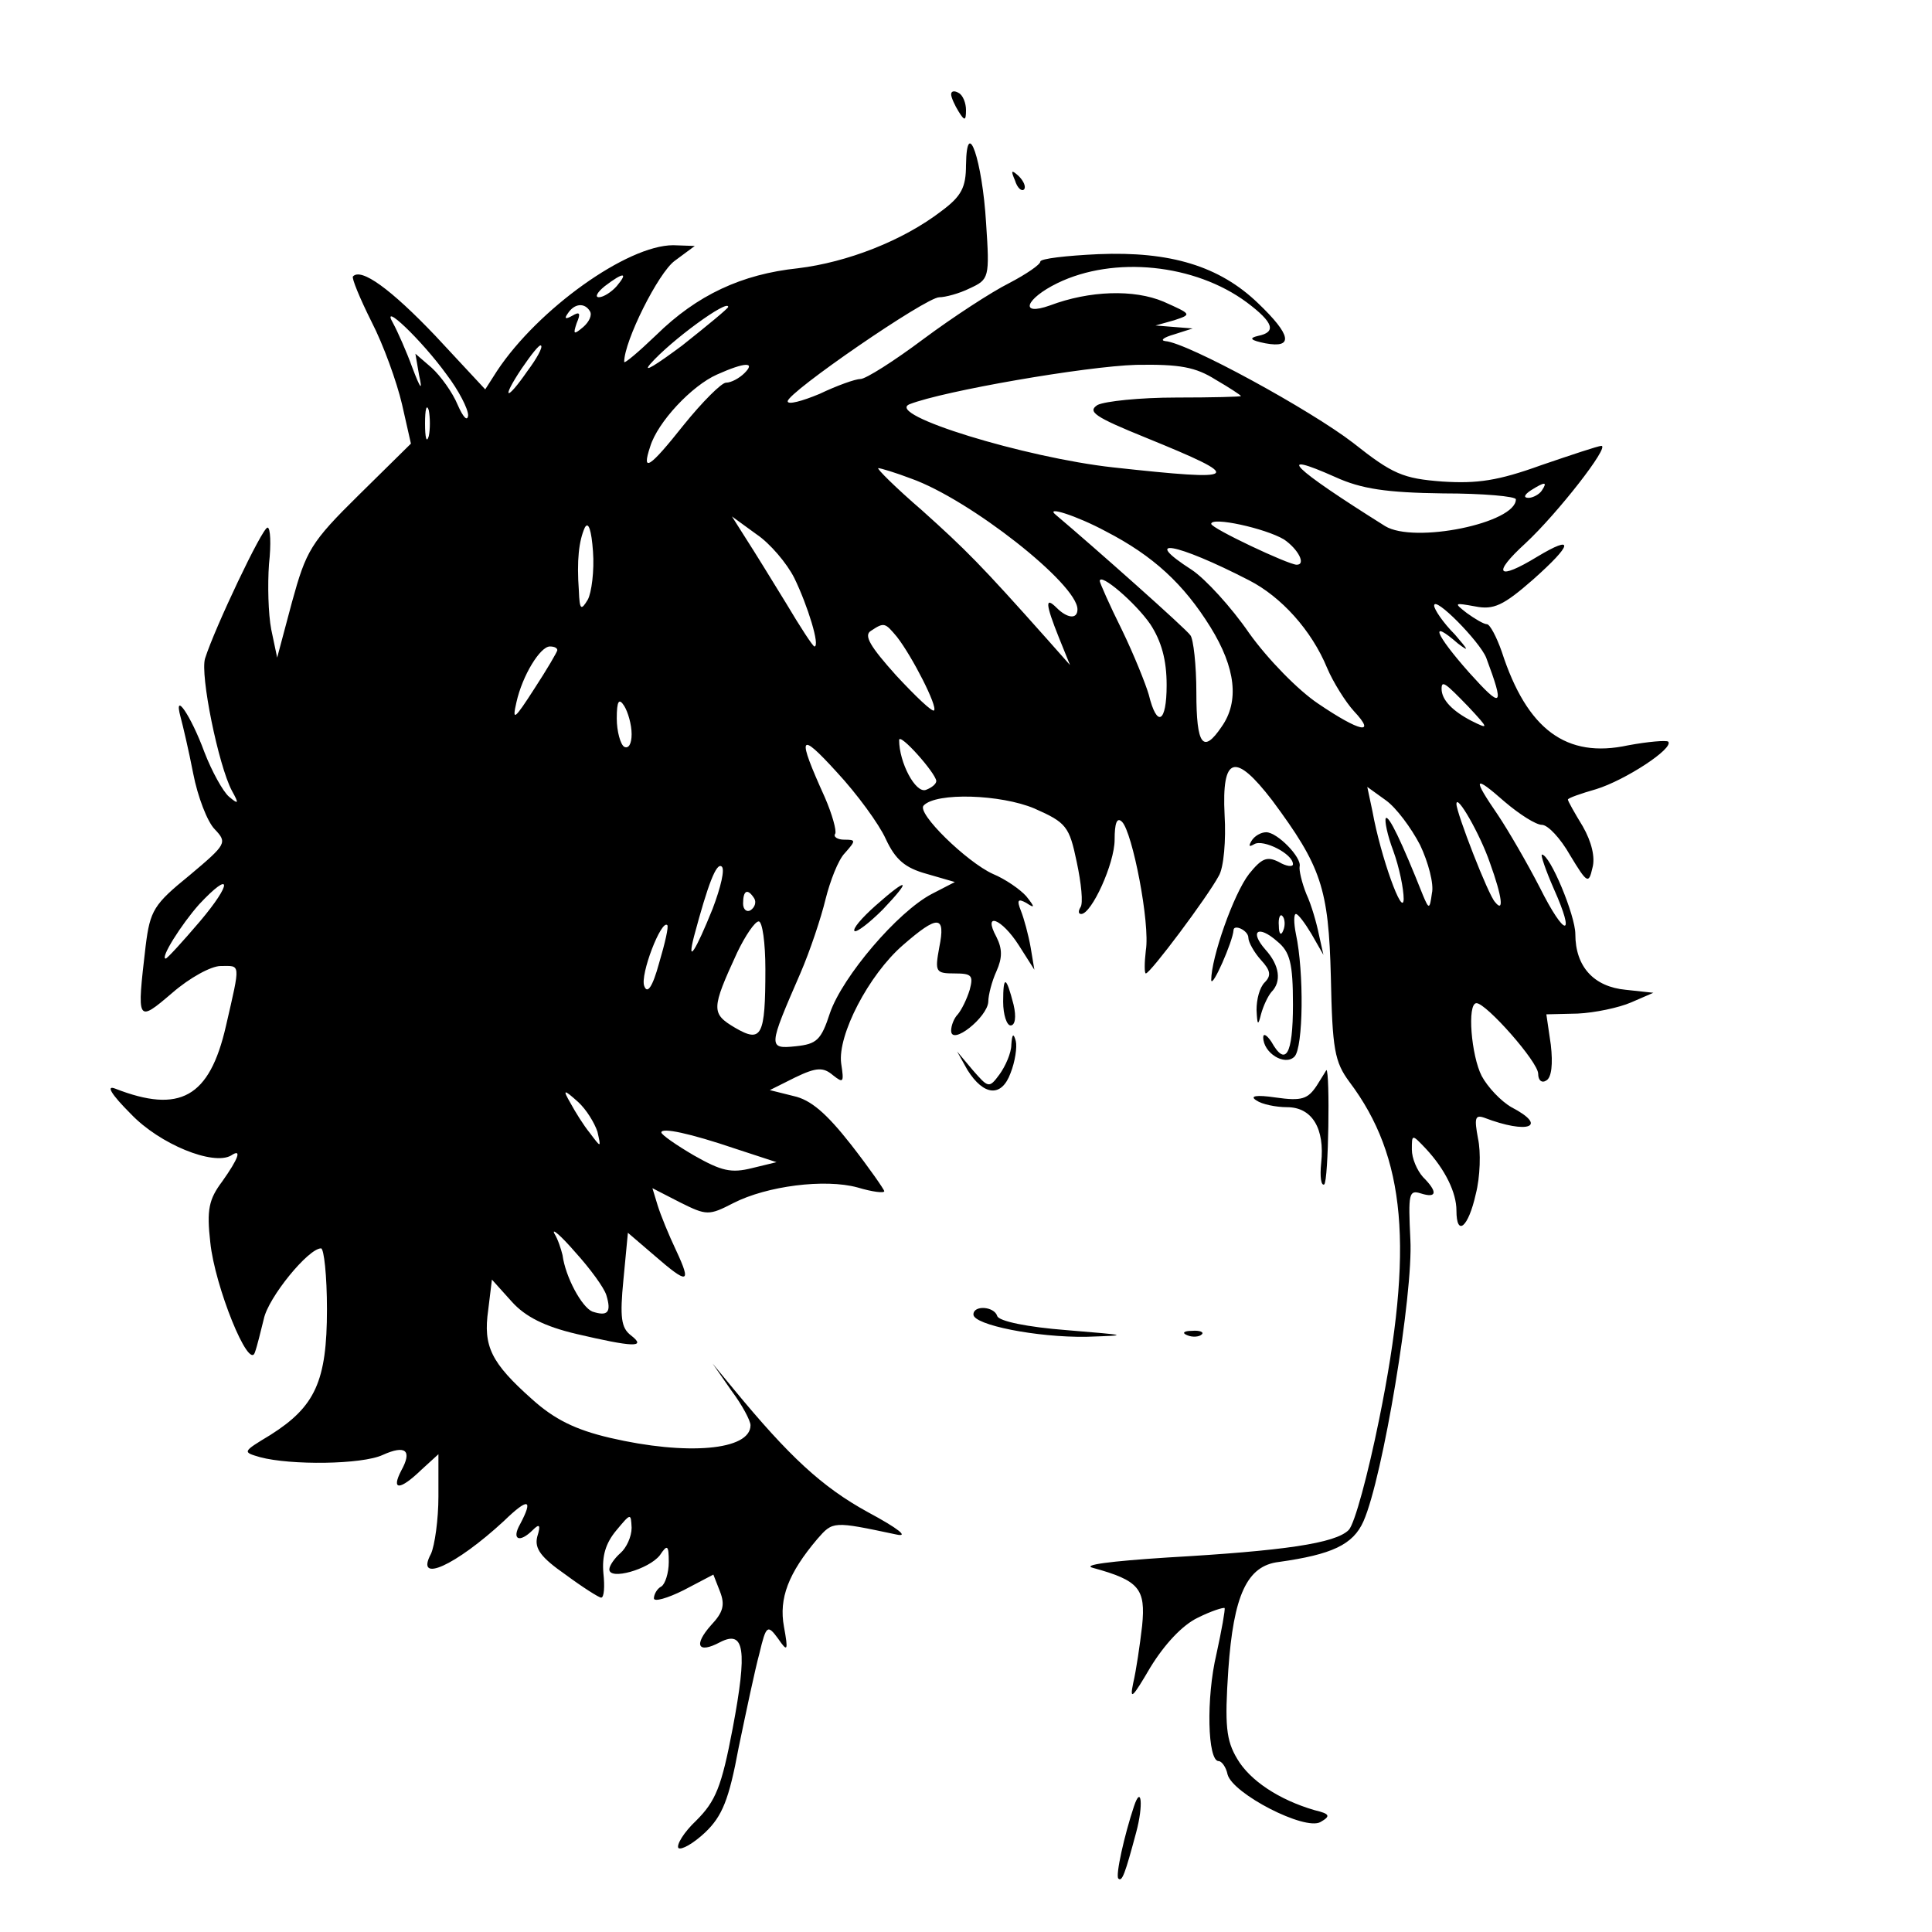 <?xml version="1.0" standalone="no"?>
<!DOCTYPE svg PUBLIC "-//W3C//DTD SVG 20010904//EN"
 "http://www.w3.org/TR/2001/REC-SVG-20010904/DTD/svg10.dtd">
<svg version="1.0" xmlns="http://www.w3.org/2000/svg"
 width="260pt" height="260pt" viewBox="0 0 260 260"
 preserveAspectRatio="xMidYMid meet">
<g transform="translate(0,260) scale(0.1,-0.1)"
fill="#000000" stroke="none">
<path d="M1280 2473 c0 -4 5 -15 10 -23 8 -13 10 -13 10 2 0 9 -4 20 -10 23
-5 3 -10 3 -10 -2z"/>
<path d="M1300 2378 c0 -30 -6 -42 -33 -62 -52 -40 -127 -69 -193 -77 -76 -8
-136 -36 -191 -90 -24 -23 -43 -39 -43 -36 0 28 46 120 68 136 l27 20 -29 1
c-62 0 -182 -86 -237 -169 l-16 -25 -67 72 c-60 63 -100 92 -111 80 -2 -2 9
-29 25 -61 16 -31 34 -81 41 -111 l12 -53 -70 -69 c-65 -64 -71 -75 -90 -144
l-20 -75 -8 38 c-4 21 -5 60 -3 88 3 27 2 49 -2 49 -7 0 -71 -135 -84 -176 -7
-22 18 -144 36 -178 10 -18 9 -19 -4 -8 -8 7 -23 34 -33 60 -18 49 -42 84 -32
47 3 -11 11 -45 17 -76 6 -31 19 -65 29 -75 17 -18 16 -20 -34 -62 -48 -39
-53 -47 -59 -95 -12 -103 -12 -104 36 -63 23 20 52 36 65 36 27 0 27 6 7 -81
-22 -96 -62 -118 -149 -84 -13 5 -5 -8 21 -34 39 -41 111 -70 135 -56 15 10
10 -4 -12 -35 -18 -24 -21 -38 -16 -82 6 -59 52 -173 60 -148 3 8 8 29 12 45
6 29 60 95 77 95 4 0 8 -37 8 -82 0 -97 -16 -131 -76 -169 -38 -23 -38 -23
-14 -30 41 -11 137 -10 165 3 31 14 40 6 25 -21 -14 -27 -2 -27 27 1 l23 21 0
-57 c0 -31 -5 -66 -10 -77 -22 -41 33 -16 98 44 33 32 40 30 22 -4 -12 -21 -1
-26 17 -8 9 9 11 7 6 -9 -4 -16 5 -28 38 -51 23 -17 45 -31 48 -31 4 0 5 15 3
33 -2 23 3 40 17 57 20 24 20 24 21 4 0 -12 -7 -27 -15 -34 -8 -7 -15 -17 -15
-22 0 -15 53 0 68 19 10 15 12 14 12 -9 0 -15 -5 -30 -10 -33 -6 -3 -10 -11
-10 -16 0 -5 18 0 40 11 l40 21 9 -23 c7 -18 4 -28 -12 -45 -24 -27 -18 -39
12 -23 33 17 37 -10 17 -116 -15 -79 -23 -98 -49 -124 -17 -16 -27 -33 -24
-37 4 -3 20 6 36 21 23 22 32 44 45 114 10 48 22 105 28 127 9 38 11 39 25 20
13 -19 14 -17 8 16 -7 38 6 72 45 118 21 24 21 24 106 6 18 -4 3 8 -38 30 -62
34 -106 75 -181 166 l-28 34 25 -36 c15 -20 26 -41 26 -47 0 -34 -86 -41 -189
-17 -47 11 -75 25 -105 52 -55 49 -66 71 -59 120 l5 41 27 -30 c18 -20 44 -33
86 -43 77 -18 96 -19 74 -2 -13 10 -15 24 -10 75 l6 63 35 -30 c46 -40 51 -39
30 6 -10 21 -21 48 -25 61 l-7 23 37 -19 c36 -18 39 -18 72 -1 45 23 123 33
167 21 20 -6 36 -8 36 -5 0 2 -20 31 -45 63 -33 42 -54 60 -77 65 l-32 8 34
17 c29 14 38 14 51 3 14 -11 15 -10 11 16 -5 38 37 119 83 159 47 41 58 41 49
-3 -6 -33 -5 -35 21 -35 23 0 25 -3 20 -22 -4 -13 -11 -27 -16 -33 -5 -5 -9
-15 -9 -22 0 -21 49 18 50 39 0 9 5 28 11 41 8 18 8 30 0 46 -19 35 7 25 30
-11 l21 -33 -5 30 c-3 17 -9 39 -13 49 -6 15 -4 17 7 11 12 -8 12 -6 0 9 -8 9
-28 23 -45 30 -35 16 -103 82 -93 92 17 18 104 15 149 -4 43 -19 47 -24 57
-72 6 -28 9 -56 5 -61 -3 -5 -3 -9 1 -9 14 0 45 68 45 100 0 22 3 31 10 24 14
-14 38 -137 32 -173 -2 -17 -2 -31 0 -31 6 0 83 103 98 131 7 11 10 49 8 82
-4 80 14 85 64 20 66 -89 76 -118 79 -238 2 -97 5 -114 25 -141 76 -101 87
-223 40 -454 -15 -74 -33 -141 -41 -149 -18 -18 -87 -28 -244 -37 -77 -5 -116
-10 -100 -14 62 -17 71 -28 66 -78 -3 -26 -8 -60 -12 -77 -5 -24 -1 -20 23 21
19 31 43 57 64 67 18 9 34 14 36 13 1 -2 -4 -30 -11 -62 -14 -59 -12 -144 3
-144 4 0 10 -8 12 -18 7 -26 104 -76 125 -64 14 8 13 11 -8 16 -48 14 -87 40
-104 69 -15 25 -17 45 -12 120 7 100 25 140 68 145 71 10 100 23 114 55 26 59
67 306 63 379 -3 62 -2 67 14 62 22 -7 23 2 3 22 -8 9 -15 25 -15 37 0 21 0
21 19 1 26 -28 41 -59 41 -83 0 -36 16 -23 26 22 6 23 7 57 3 75 -5 27 -4 32
8 28 60 -23 87 -12 37 14 -14 8 -32 27 -40 42 -14 27 -20 98 -7 98 13 0 83
-79 83 -95 0 -9 5 -13 11 -9 7 4 9 22 6 48 l-6 41 42 1 c23 1 56 8 72 15 l30
13 -37 4 c-43 4 -68 31 -68 75 0 25 -34 107 -45 107 -2 0 5 -21 16 -46 30 -67
15 -66 -19 2 -17 33 -42 76 -56 97 -35 51 -33 55 9 18 20 -17 42 -31 50 -31 8
0 25 -18 38 -41 23 -38 25 -39 30 -17 4 14 -1 35 -13 56 -11 18 -20 34 -20 36
0 2 17 8 38 14 39 12 105 55 97 64 -3 2 -27 0 -54 -5 -83 -18 -136 21 -170
126 -7 20 -16 37 -20 37 -4 0 -16 7 -27 15 -18 14 -17 14 11 9 25 -5 38 1 78
36 54 48 56 61 6 31 -54 -33 -62 -24 -16 18 43 40 114 131 102 131 -4 0 -40
-12 -81 -26 -58 -21 -86 -25 -133 -22 -53 4 -67 10 -120 52 -57 44 -223 135
-253 137 -7 1 -2 5 12 9 l25 8 -25 2 -25 2 25 7 c24 8 24 8 -14 25 -40 17
-100 15 -153 -5 -42 -15 -33 9 10 30 76 37 185 26 255 -26 36 -27 40 -40 15
-45 -13 -3 -10 -6 10 -10 38 -7 35 11 -10 54 -52 50 -118 70 -215 66 -43 -2
-78 -6 -78 -10 0 -4 -19 -17 -42 -29 -24 -12 -76 -46 -115 -75 -40 -30 -78
-54 -85 -54 -7 0 -32 -9 -55 -20 -24 -10 -43 -15 -43 -10 0 12 186 140 204
140 8 0 27 5 41 12 26 12 27 14 22 88 -5 84 -26 146 -27 78z m-470 -163 c-7
-8 -18 -15 -24 -15 -6 0 -2 7 8 15 25 19 32 19 16 0z m-36 -34 c3 -5 -1 -14
-9 -21 -13 -11 -14 -10 -9 5 6 14 4 16 -6 10 -9 -5 -11 -4 -6 3 9 14 23 15 30
3z m186 6 c0 -2 -28 -25 -62 -52 -35 -26 -54 -38 -43 -25 28 32 105 88 105 77z
m-379 -91 c16 -21 29 -46 29 -55 -1 -9 -7 -2 -14 14 -7 17 -23 39 -35 50 l-22
19 5 -29 c5 -22 2 -19 -9 10 -8 22 -20 49 -26 60 -18 31 38 -22 72 -69z m109
5 c-29 -42 -36 -39 -8 3 13 19 24 33 26 31 3 -2 -6 -18 -18 -34z m292 -3 c-7
-7 -18 -13 -25 -13 -6 0 -32 -26 -57 -57 -46 -58 -57 -65 -45 -29 10 33 56 82
90 97 38 17 52 17 37 2z m634 -9 c19 -11 34 -21 34 -22 0 -1 -39 -2 -87 -2
-49 0 -96 -5 -106 -10 -14 -9 -4 -16 65 -44 135 -55 130 -59 -44 -40 -118 13
-308 71 -274 85 46 18 237 51 305 53 59 1 80 -3 107 -20z m-1059 -76 c-3 -10
-5 -2 -5 17 0 19 2 27 5 18 2 -10 2 -26 0 -35z m1365 -77 c54 0 98 -4 98 -8 0
-32 -137 -60 -176 -36 -126 79 -150 103 -67 66 35 -16 69 -21 145 -22z m-716
20 c79 -28 224 -142 224 -176 0 -14 -14 -12 -28 2 -16 16 -15 5 3 -40 l15 -37
-31 35 c-89 100 -109 120 -168 173 -36 31 -62 57 -59 57 3 0 23 -6 44 -14z
m849 -16 c-3 -5 -12 -10 -18 -10 -7 0 -6 4 3 10 19 12 23 12 15 0z m-587 -55
c64 -33 105 -71 141 -129 34 -55 39 -100 15 -134 -25 -37 -34 -25 -34 46 0 37
-4 72 -8 77 -5 8 -130 119 -181 162 -16 13 28 -1 67 -22z m-697 -92 c-9 -15
-11 -14 -12 12 -3 41 0 67 8 85 5 9 9 -4 11 -32 2 -26 -2 -56 -7 -65z m278 29
c18 -37 35 -92 27 -92 -2 0 -19 26 -38 58 -19 31 -43 70 -54 87 l-19 30 33
-24 c18 -12 41 -39 51 -59z m659 52 c19 -13 30 -34 17 -34 -11 0 -115 49 -115
55 0 10 73 -6 98 -21z m-47 -55 c43 -22 84 -67 105 -118 8 -19 25 -46 36 -58
31 -33 8 -28 -48 10 -27 18 -68 60 -93 95 -24 35 -59 73 -77 85 -70 45 -22 37
77 -14z m-133 -59 c15 -23 22 -48 22 -82 0 -51 -13 -58 -24 -13 -4 14 -20 54
-36 87 -17 34 -30 64 -30 66 0 12 48 -29 68 -58z m452 -45 c25 -67 22 -70 -23
-20 -46 52 -54 73 -15 39 16 -12 14 -9 -4 12 -16 16 -28 34 -28 39 0 14 61
-48 70 -70z m-793 28 c21 -27 55 -94 50 -99 -2 -3 -25 19 -51 47 -35 39 -44
54 -34 60 18 12 19 11 35 -8z m-457 -18 c0 -2 -14 -26 -31 -52 -27 -42 -30
-44 -24 -18 8 36 32 75 45 75 6 0 10 -2 10 -5z m1226 -76 c28 -30 28 -31 4
-19 -25 13 -40 28 -40 43 0 12 5 8 36 -24z m-1126 -37 c0 -13 -4 -20 -10 -17
-5 3 -10 21 -10 38 0 24 3 28 10 17 5 -8 10 -25 10 -38z m342 -141 c13 -28 26
-39 55 -47 l38 -11 -31 -16 c-46 -24 -120 -111 -137 -160 -12 -37 -18 -42 -46
-45 -38 -4 -37 -1 6 98 13 30 28 75 34 100 6 24 17 53 26 62 15 17 15 18 -1
18 -9 0 -15 4 -12 8 2 4 -4 26 -14 49 -38 84 -35 90 16 34 27 -29 57 -70 66
-90z m68 78 c0 -4 -6 -9 -14 -12 -14 -5 -36 37 -36 67 0 11 49 -44 50 -55z
m651 -86 c11 -23 19 -53 16 -65 -3 -22 -4 -22 -12 -3 -29 73 -46 108 -50 104
-2 -3 2 -23 10 -44 8 -22 14 -51 14 -65 -1 -26 -31 57 -42 118 l-7 33 25 -18
c14 -10 34 -37 46 -60z m94 -24 c17 -47 19 -68 7 -53 -9 9 -52 120 -52 132 0
15 32 -41 45 -79z m-1046 -62 c-23 -57 -35 -76 -25 -37 19 71 30 99 37 94 5
-3 -1 -28 -12 -57z m-690 -17 c-23 -27 -44 -50 -46 -50 -8 0 21 46 45 73 44
47 45 29 1 -23z m746 31 c3 -5 1 -12 -5 -16 -5 -3 -10 1 -10 9 0 18 6 21 15 7z
m-128 -87 c-9 -33 -16 -42 -20 -31 -6 15 23 90 31 82 2 -2 -3 -24 -11 -51z
m143 -8 c0 -91 -5 -100 -41 -79 -32 19 -32 25 3 101 11 23 24 42 29 42 5 0 9
-29 9 -64z m-226 -219 c5 -22 5 -22 -10 -2 -9 11 -20 29 -26 40 -11 19 -10 20
10 2 11 -10 22 -28 26 -40z m186 -23 l55 -18 -33 -8 c-28 -7 -41 -4 -78 17
-24 14 -44 28 -44 31 0 7 38 -1 100 -22z m-174 -197 c7 -23 2 -29 -19 -22 -14
6 -36 46 -40 76 -2 8 -6 21 -11 29 -4 8 9 -3 28 -25 20 -22 39 -48 42 -58z"/>
<path d="M1178 1381 c-18 -16 -31 -31 -28 -34 3 -2 20 11 38 29 40 42 34 44
-10 5z"/>
<path d="M1366 2357 c3 -10 9 -15 12 -12 3 3 0 11 -7 18 -10 9 -11 8 -5 -6z"/>
<path d="M1684 1468 c-4 -7 -3 -8 4 -4 12 7 52 -13 52 -27 0 -4 -9 -3 -19 3
-16 8 -23 5 -40 -16 -21 -27 -51 -113 -51 -143 1 -12 29 52 30 67 0 9 20 0 20
-10 0 -6 8 -20 17 -30 13 -14 14 -21 5 -30 -7 -7 -11 -23 -11 -37 1 -21 2 -22
6 -6 3 11 9 24 14 30 14 14 11 36 -8 57 -22 25 -10 34 16 11 17 -14 21 -29 21
-85 0 -68 -10 -84 -29 -50 -6 9 -11 12 -11 6 0 -21 29 -39 42 -26 12 12 13
114 2 165 -3 15 -3 27 0 27 3 0 12 -12 21 -27 l16 -28 -6 27 c-3 15 -10 40
-17 55 -6 15 -10 32 -9 37 3 12 -30 46 -45 46 -7 0 -16 -5 -20 -12z m43 -120
c-3 -8 -6 -5 -6 6 -1 11 2 17 5 13 3 -3 4 -12 1 -19z"/>
<path d="M1350 1252 c0 -18 5 -32 10 -32 6 0 8 11 4 28 -10 39 -14 40 -14 4z"/>
<path d="M1361 1194 c0 -11 -8 -29 -16 -40 -14 -19 -15 -18 -36 6 l-21 25 14
-25 c22 -35 46 -37 58 -4 6 15 9 35 7 43 -3 11 -5 10 -6 -5z"/>
<path d="M1772 1139 c-12 -18 -20 -21 -55 -16 -27 4 -36 2 -26 -4 7 -5 26 -9
41 -9 34 0 51 -29 46 -75 -2 -19 0 -31 4 -29 6 4 8 153 3 154 0 0 -6 -10 -13
-21z"/>
<path d="M1310 831 c0 -14 85 -31 152 -30 59 2 57 2 -27 9 -52 4 -91 12 -93
19 -4 13 -32 15 -32 2z"/>
<path d="M1598 803 c7 -3 16 -2 19 1 4 3 -2 6 -13 5 -11 0 -14 -3 -6 -6z"/>
<path d="M1526 169 c-13 -39 -25 -93 -21 -97 5 -5 9 6 24 62 10 37 7 65 -3 35z"/>
</g>
</svg>
